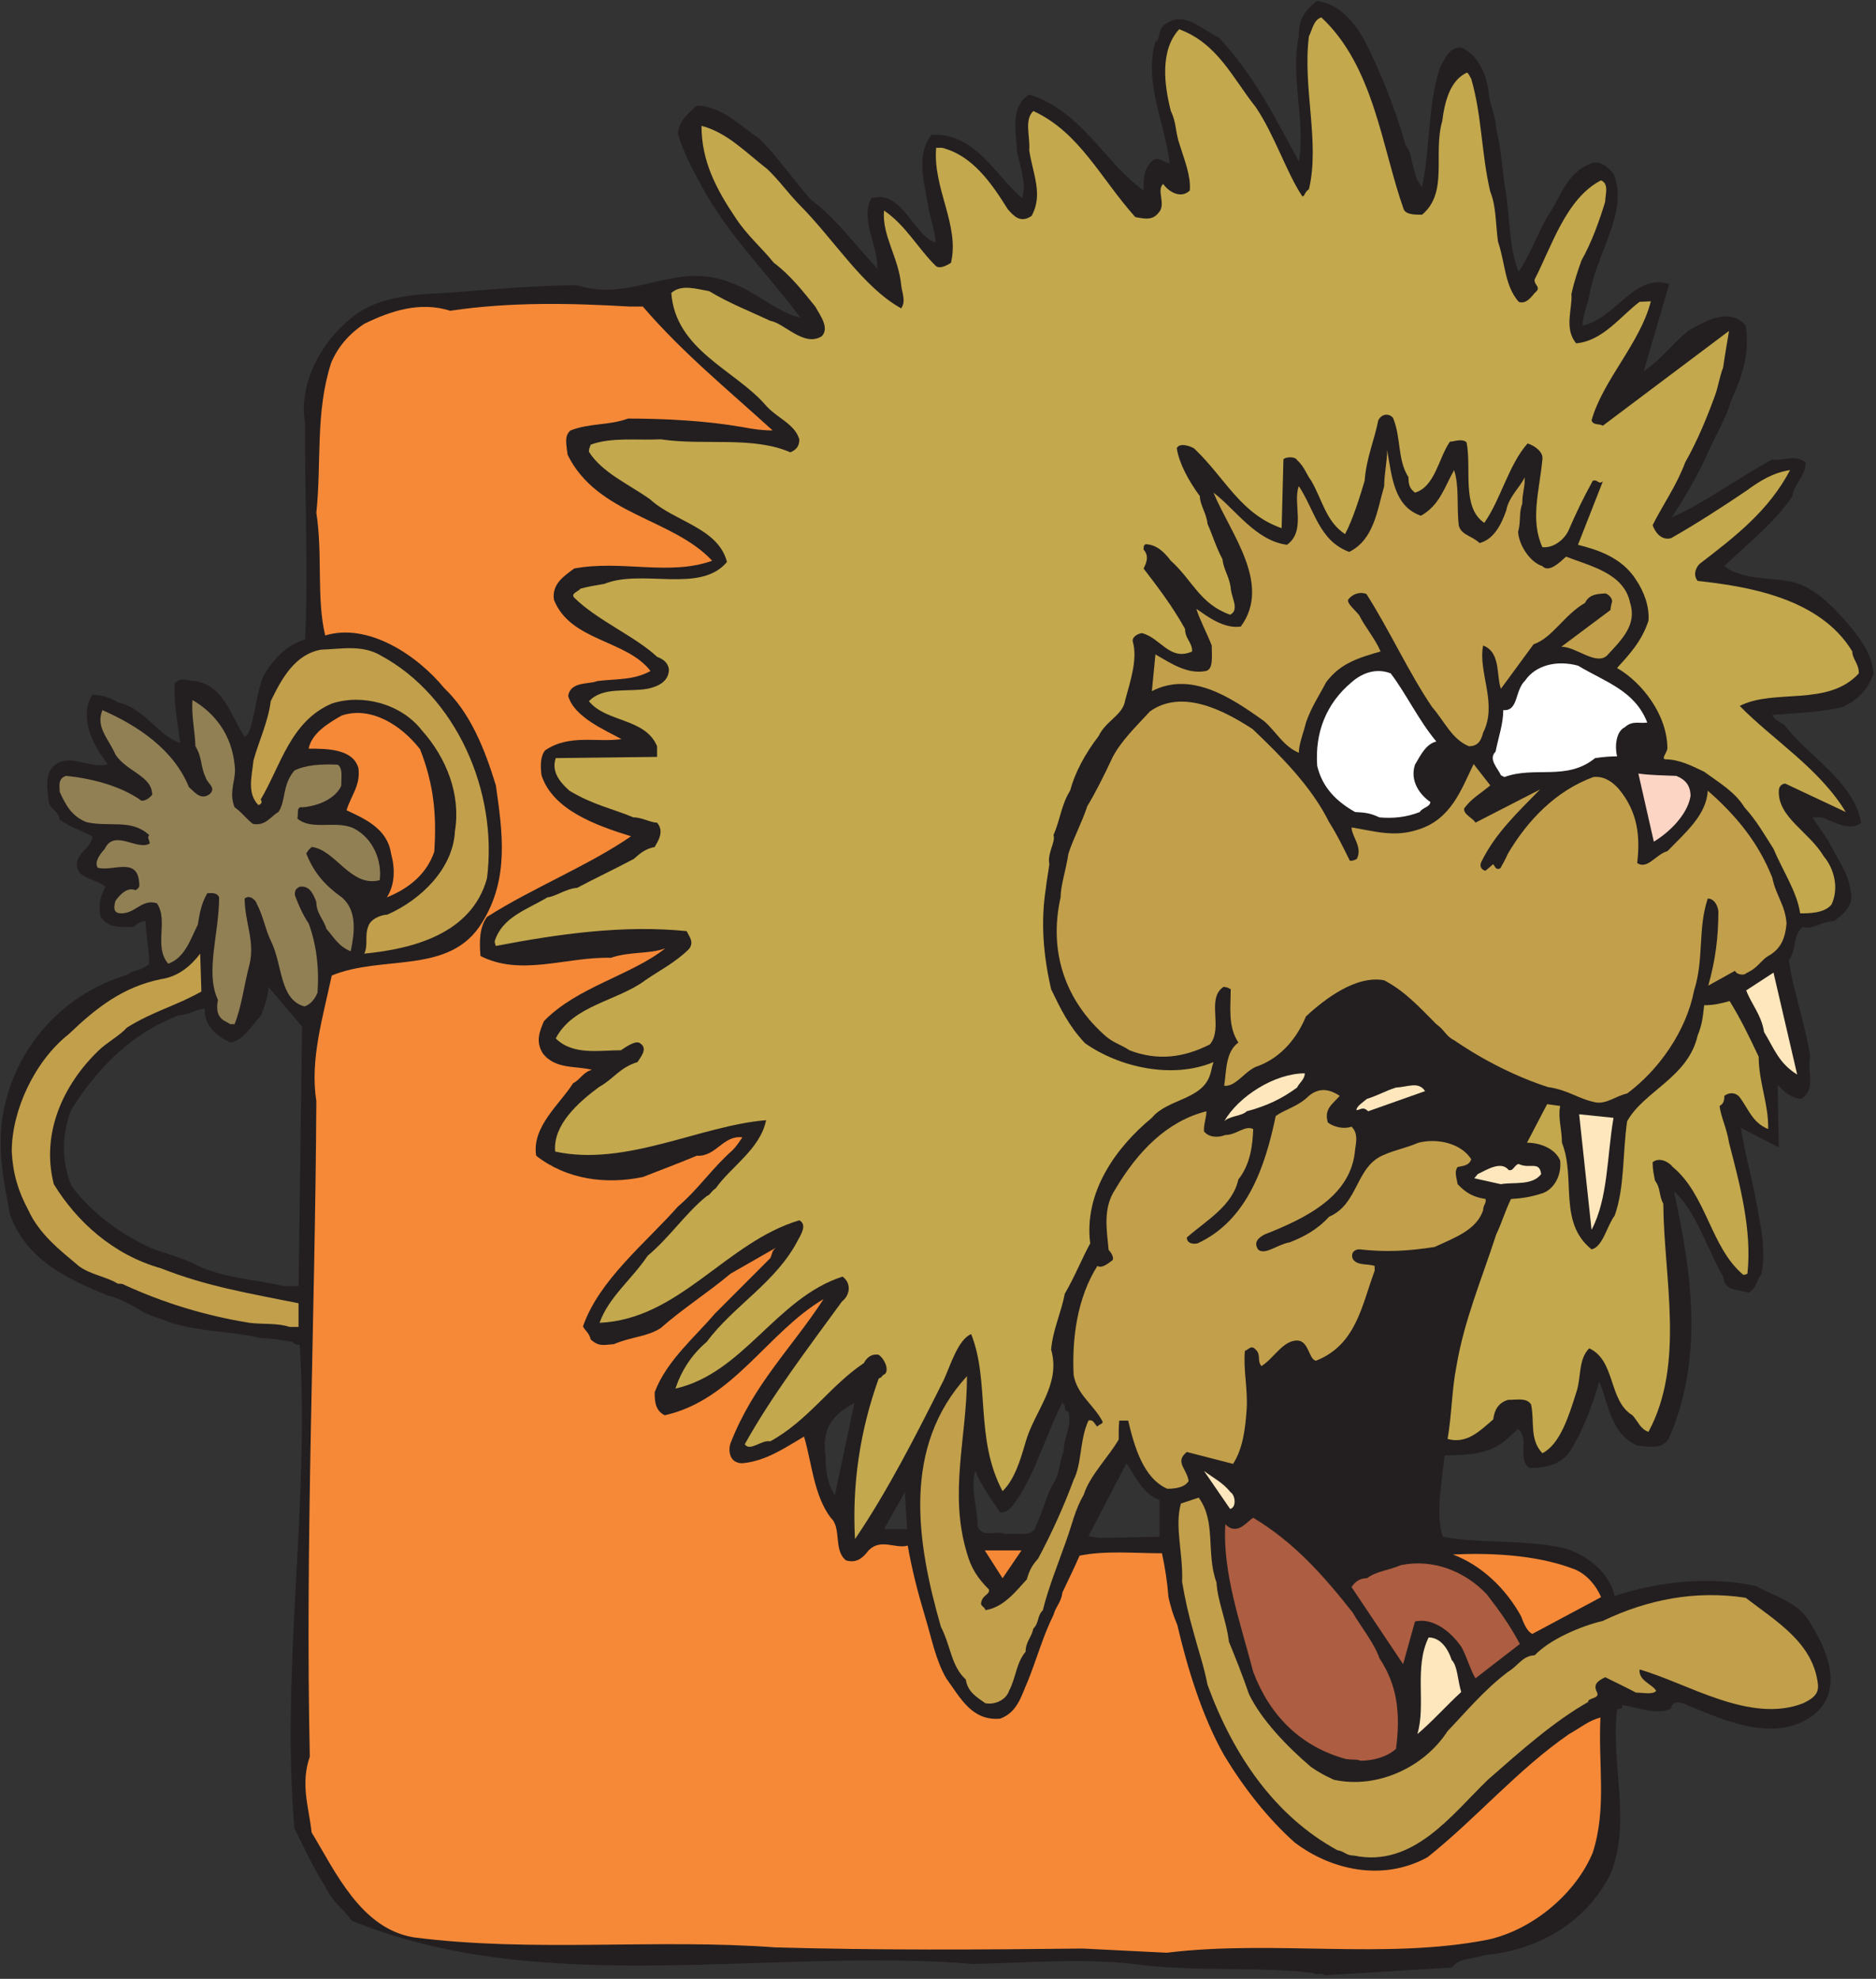 <?xml version="1.0" encoding="UTF-8" standalone="no"?>
<!DOCTYPE svg PUBLIC "-//W3C//DTD SVG 1.1//EN" "http://www.w3.org/Graphics/SVG/1.1/DTD/svg11.dtd">
<svg width="100%" height="100%" viewBox="0 0 329 347" version="1.1" xmlns="http://www.w3.org/2000/svg" xmlns:xlink="http://www.w3.org/1999/xlink" xml:space="preserve" xmlns:serif="http://www.serif.com/" style="fill-rule:evenodd;clip-rule:evenodd;stroke-linejoin:round;stroke-miterlimit:2;">
    <rect x="0" y="0" width="329" height="347" fill="#333333" stroke="none"/>
    <g transform="matrix(1,0,0,1,-453.996,-1081.31)">
        <g transform="matrix(4.167,0,0,4.167,-1014.44,-829.515)">
            <g transform="matrix(1,0,0,1,364.339,488.598)">
                <path d="M0,24.084C-1.273,23.785 -2.669,23.762 -3.892,23.088C-4.315,22.912 -4.765,22.764 -5.388,22.564C-6.66,22.041 -8.057,21.068 -8.93,19.871C-9.353,18.873 -9.353,17.752 -8.954,16.68C-7.832,14.885 -6.386,13.438 -4.415,12.689C-4.041,12.689 -3.643,12.414 -3.318,12.414C-3.368,13.063 -2.895,13.537 -2.246,13.836C-1.722,13.762 -1.348,13.113 -0.948,12.689C-0.773,12.191 -0.649,11.867 -0.649,11.492L0.772,13.162L0.622,24.084L0,24.084ZM23.193,32.889C22.818,32.289 22.818,31.766 22.794,31.168C22.645,29.994 23.168,29.471 24.016,28.996L23.193,32.889ZM30.4,34.533C30.001,34.309 29.428,34.732 29.203,34.209C29.203,33.41 28.879,32.539 29.104,31.865C29.354,32.463 29.727,32.986 30.151,33.611C30.575,33.611 30.725,33.236 30.999,32.863C31.323,32.289 31.548,31.865 31.797,31.217C32.171,30.369 32.396,29.695 32.771,28.996C32.969,29.147 32.771,29.322 33.02,29.371C33.193,29.994 32.819,30.418 32.819,31.066C32.646,31.416 32.694,31.865 32.396,32.389C32.121,32.787 31.947,33.611 31.647,34.184C31.548,34.684 30.824,34.434 30.4,34.533M34.291,34.684L33.867,34.609L35.464,31.541C35.838,32.09 36.186,32.863 36.859,33.088L36.859,34.633L34.291,34.684ZM25.264,34.309L26.136,32.764L26.235,34.309L25.264,34.309ZM43.818,53.086C45.589,52.986 47.335,52.861 49.155,52.762C49.479,52.338 49.979,52.438 50.526,52.238C52.846,52.037 54.842,50.816 55.839,48.822C56.736,46.576 55.839,44.258 56.113,41.914C56.163,41.814 56.338,41.963 56.338,41.715C57.011,41.814 57.81,42.164 58.382,41.863C58.457,41.539 58.707,41.59 58.881,41.641C60.577,42.338 62.822,43.41 64.468,42.064C65.689,40.967 64.893,39.297 64.193,38.174C63.72,37.375 62.598,37.076 61.948,36.703C59.93,36.279 57.81,36.529 56.014,37.127C55.789,36.18 54.941,35.43 53.868,35.107C52.123,34.732 50.327,34.932 48.78,34.633C48.456,33.66 48.756,32.238 48.855,31.217C49.903,31.168 50.801,31.217 51.648,30.369C51.798,30.219 51.848,30.193 51.948,30.094C52.447,30.518 51.898,31.342 52.422,31.74C53.17,31.74 53.793,31.566 54.143,31.018C54.666,30.193 55.091,29.072 55.364,28.1C55.739,28.973 55.839,30.318 56.961,30.793C57.484,30.842 57.983,30.967 58.283,30.518C59.779,27.127 59.256,23.512 58.507,20.096C59.431,20.918 59.879,22.465 60.577,23.686C60.651,24.309 61.151,24.209 61.65,24.359C61.974,24.209 61.974,23.836 62.198,23.563C62.397,22.389 62.123,21.441 61.948,20.42C61.75,19.371 61.475,18.424 61.326,17.426L62.922,18.25L62.872,15.607C63.096,15.881 63.495,16.205 63.869,16.205C64.518,15.781 64.094,15.033 64.243,14.434C64.02,12.963 63.521,11.691 63.346,10.371C63.694,9.871 63.495,9.347 63.919,8.972C64.368,9.097 64.742,8.724 65.241,8.724C65.64,8.451 66.114,8.025 65.939,7.453C65.839,6.654 65.415,6.181 65.066,5.459C64.842,5.058 64.567,4.734 64.343,4.361L64.742,4.361C65.316,4.584 65.939,4.959 66.389,4.584C66.063,2.839 64.193,1.816 63.171,0.496C62.972,0.322 62.723,0.271 62.647,0.046C63.596,-0.028 64.618,-0.053 65.59,-0.278C66.264,-0.577 66.713,-1.075 66.911,-1.7C66.813,-2.596 66.363,-3.122 65.789,-3.844C65.141,-4.567 64.368,-5.366 63.42,-5.565C62.473,-5.739 61.375,-5.639 60.627,-6.213C61.55,-7.11 62.697,-7.983 63.495,-9.155C63.521,-9.629 64.094,-10.053 64.044,-10.577C63.596,-10.95 63.021,-10.602 62.647,-10.702C61.251,-9.954 59.729,-8.831 58.407,-8.258C58.931,-9.03 59.604,-10.202 59.953,-11.026C60.253,-11.698 60.727,-12.497 60.901,-13.145C61.426,-14.317 61.699,-15.19 61.525,-16.336C60.826,-17.184 59.629,-16.411 59.105,-16.112C58.407,-15.538 57.959,-14.891 57.235,-14.416L58.309,-18.083C56.836,-18.555 56.063,-16.635 54.666,-16.336C54.666,-16.76 54.842,-17.135 54.941,-17.559C55.215,-19.354 56.637,-21.125 55.964,-22.721C55.739,-22.995 55.414,-23.293 55.04,-23.168C53.968,-22.77 53.77,-21.772 53.17,-20.901C52.771,-20.202 52.422,-19.254 51.973,-18.606C51.523,-19.678 51.624,-21.049 51.375,-22.272C51.275,-23.094 51.225,-23.768 51.025,-24.641C51.001,-25.213 50.701,-25.737 50.701,-26.262C50.576,-26.985 50.252,-27.708 49.578,-28.032C49.08,-28.081 48.881,-27.608 48.656,-27.184C48.132,-25.538 48.257,-23.817 47.908,-22.17C47.46,-22.645 47.559,-23.518 47.21,-23.942C46.785,-25.438 46.212,-26.86 45.639,-28.032C45.214,-28.928 44.516,-29.852 43.493,-30C42.92,-29.577 42.695,-29.127 42.721,-28.504C42.346,-26.809 43.02,-24.889 42.721,-23.245C41.698,-25.114 40.85,-26.86 39.354,-28.456C38.605,-28.805 37.932,-29.577 37.159,-29.053C36.76,-28.879 36.91,-28.356 36.685,-28.28C36.186,-26.536 37.085,-24.889 37.283,-23.168C37.06,-23.168 36.76,-23.518 36.535,-23.245C36.161,-22.92 36.186,-22.395 36.186,-22.022C34.564,-23.168 33.593,-25.364 31.373,-26.061C30.525,-25.538 30.85,-24.366 30.85,-23.717C30.999,-22.995 31.273,-22.272 31.073,-21.698C29.951,-22.645 29.104,-24.465 27.258,-24.366C26.609,-23.493 26.935,-22.446 27.108,-21.45C27.184,-20.85 27.408,-20.401 27.433,-19.829C26.51,-20.102 26.036,-22.073 24.739,-21.698C24.24,-20.85 24.989,-19.778 24.989,-18.731C24.041,-19.729 23.293,-20.799 22.17,-21.649C21.422,-22.497 20.823,-23.393 20.026,-24.192C19.252,-24.715 18.404,-25.588 17.382,-25.588C17.008,-25.264 16.634,-24.94 16.584,-24.416C16.858,-23.518 17.182,-22.969 17.606,-22.17C18.729,-20.102 20.425,-18.456 21.747,-16.661C20.724,-16.911 19.852,-17.784 18.828,-18.131C16.484,-19.104 14.714,-17.284 12.344,-18.032C10.149,-18.032 7.955,-17.758 5.885,-17.659C4.763,-17.559 3.665,-17.358 2.817,-16.635C1.471,-15.538 0.622,-13.793 0.897,-12.221C0.872,-9.155 1.047,-6.063 0.897,-3.122C0.148,-2.92 -0.449,-2.297 -0.849,-1.6C-1.174,-0.85 -1.174,0.046 -1.498,0.843C-1.598,0.943 -1.646,0.968 -1.646,0.968C-2.246,0.072 -2.494,-1.151 -3.717,-1.375C-4.065,-1.375 -4.315,-1.575 -4.59,-1.276C-4.64,-0.377 -4.44,0.496 -4.365,1.218C-5.288,0.943 -5.861,-0.252 -6.984,-0.477C-7.309,-0.702 -7.731,-0.801 -8.057,-0.801C-8.63,0.146 -8.057,1.292 -7.407,2.117C-8.132,2.39 -9.154,1.492 -9.803,2.341C-10.077,2.814 -9.902,3.337 -9.902,3.662C-9.853,4.037 -9.478,4.062 -9.428,4.46C-8.954,4.785 -8.48,4.933 -8.057,5.158C-8.057,5.707 -9.055,5.957 -8.58,6.705C-8.206,7.003 -7.807,7.029 -7.508,7.279C-7.731,7.701 -7.807,8.05 -7.707,8.55C-7.357,9.048 -6.809,8.972 -6.336,8.972C-6.187,8.875 -6.062,8.724 -5.812,8.724C-5.812,9.273 -5.662,9.896 -5.662,10.519C-5.911,10.792 -6.386,10.792 -6.61,10.994C-9.154,11.742 -11.124,13.836 -11.723,16.404C-12.121,18.051 -11.822,19.473 -11.523,21.068C-10.824,22.988 -9.154,23.762 -7.407,24.484C-6.934,24.584 -6.585,24.809 -6.187,25.008C-5.762,25.332 -5.188,25.432 -4.739,25.631C-3.418,26.029 -2.345,25.955 -0.948,26.279C-0.449,26.279 0,26.379 0.348,26.428C0.447,26.529 0.522,26.553 0.672,26.553C1.096,33.313 -0.125,40.145 0.447,46.9C0.872,47.725 1.221,48.547 1.744,49.346C2.02,49.994 2.493,50.268 2.867,50.791C10.897,54.084 20.475,51.914 29.004,52.611C31.473,52.563 33.817,52.338 36.161,52.662C38.605,52.936 40.949,52.711 43.294,52.986C43.543,53.135 43.618,52.936 43.818,53.086" style="fill:rgb(35,31,32);fill-rule:nonzero;"/>
            </g>
        </g>
        <g transform="matrix(4.167,0,0,4.167,-1014.44,-829.515)">
            <g transform="matrix(1,0,0,1,401.498,471.538)">
                <path d="M0,69.198C4.514,68.649 9.177,69.497 13.518,68.649C15.438,68.225 17.233,66.678 17.932,64.983C18.529,63.112 18.155,61.294 18.255,59.298C17.731,59.448 17.507,59.673 16.934,59.997C14.739,61.516 13.043,63.536 10.973,65.182C9.103,66.206 6.934,65.731 5.387,64.559C4.239,63.536 3.217,62.216 2.419,60.893C1.472,59.223 0.848,57.128 0.448,55.407C0.249,54.934 0.175,54.659 0.075,54.235C0.025,53.589 -0.074,52.964 -0.199,52.389C-1.321,52.389 -2.595,52.266 -3.666,52.489C-3.916,53.063 -4.19,53.612 -4.389,54.036C-4.439,54.46 -4.663,54.61 -4.764,54.983C-5.188,55.831 -5.462,56.805 -5.836,57.751C-6.11,58.35 -6.261,59.073 -7.008,59.348C-8.18,59.448 -8.654,58.524 -9.278,57.651C-9.727,56.88 -9.901,55.93 -10.175,55.034C-10.475,54.036 -10.725,53.063 -10.899,52.065C-11.423,52.216 -12.021,51.743 -12.545,52.266C-12.794,52.591 -13.044,52.813 -13.493,52.69C-14.041,52.266 -13.667,51.319 -14.141,50.893C-14.864,49.923 -14.938,48.55 -15.263,47.477C-16.111,47.977 -16.859,48.501 -17.857,48.6C-18.431,48.6 -18.456,48.026 -18.355,47.753C-17.383,45.259 -15.787,43.762 -14.44,41.692C-16.81,43.089 -18.231,45.932 -21.124,46.581C-21.548,46.382 -21.548,45.932 -21.548,45.608C-21.05,44.286 -19.827,43.264 -19.028,42.317C-18.231,41.518 -17.433,40.719 -16.685,39.971C-16.585,39.772 -16.635,39.673 -16.436,39.524L-18.355,40.622C-19.304,41.419 -20.401,42.118 -21.299,42.915C-21.897,43.29 -22.495,43.264 -23.27,43.589C-23.667,43.612 -23.892,43.714 -24.241,43.389C-24.316,43.089 -24.491,43.014 -24.565,42.839C-23.892,40.895 -21.946,39.348 -20.575,37.803C-19.678,37.03 -19.129,36.182 -18.28,35.434C-18.082,35.235 -17.981,35.059 -17.857,34.885C-18.68,34.786 -18.954,35.708 -19.777,35.659C-20.675,36.032 -21.224,36.231 -22.047,36.555C-23.618,36.882 -25.264,36.655 -26.536,35.659C-26.735,34.436 -25.513,33.464 -24.99,32.616C-24.666,32.442 -24.565,32.143 -24.191,32.044C-24.815,31.868 -25.737,32.044 -26.262,31.344C-26.586,30.821 -26.361,30.372 -26.212,29.997C-24.815,28.551 -22.545,28.076 -21.1,26.93C-21.748,27.18 -22.596,27.055 -23.394,27.33C-25.264,27.28 -27.159,28.127 -28.88,27.254C-28.93,26.656 -28.93,26.059 -28.606,25.61C-26.735,24.412 -24.316,23.44 -22.545,22.217C-24.066,21.744 -25.837,21.096 -26.312,19.649C-26.361,19.25 -26.361,18.852 -26.162,18.602C-25.139,17.903 -23.992,18.278 -22.945,18.127C-23.618,17.754 -24.94,17.205 -25.188,16.309C-25.09,15.684 -24.316,15.834 -23.968,15.684C-23.169,15.584 -22.445,15.658 -21.723,15.26C-22.745,13.938 -25.09,14.014 -25.787,12.268C-25.887,11.594 -25.364,11.272 -24.94,10.948C-22.945,10.573 -20.949,11.272 -19.129,10.621C-20.8,8.826 -23.968,8.701 -25.214,6.158C-25.264,5.735 -25.364,5.362 -25.09,5.137C-24.241,4.813 -23.493,4.938 -22.67,4.637C-21.05,4.637 -19.354,4.737 -17.907,4.987C-17.383,5.086 -17.009,5.137 -16.585,5.137C-18.505,3.391 -20.401,1.844 -22.047,-0.076L-22.596,-0.076C-25.139,-0.224 -27.608,-0.275 -30.152,0.1C-31.425,-0.299 -32.646,0.1 -33.769,0.649C-34.441,1.096 -34.891,1.645 -35.165,2.293C-35.839,4.389 -35.563,6.483 -35.788,8.602C-35.514,10.348 -35.788,12.217 -35.415,13.764C-33.594,13.215 -31.524,14.612 -30.401,15.985C-29.304,17.031 -28.706,18.528 -28.232,20.073C-27.958,22.018 -27.658,23.989 -28.805,25.834C-30.152,28.076 -32.971,27.18 -35.14,28.076C-35.514,29.848 -36.063,31.618 -35.788,33.364C-35.839,42.591 -36.262,51.843 -36.063,60.944C-36.462,62.116 -36.112,63.014 -35.987,64.135C-34.99,65.78 -33.918,68.175 -31.698,68.55C-26.686,69.198 -21.523,68.598 -16.485,68.973C-12.12,69.096 -7.856,69.073 -3.541,69.022L0,69.198Z" style="fill:rgb(246,137,56);fill-rule:nonzero;"/>
            </g>
        </g>
        <g transform="matrix(4.167,0,0,4.167,-1014.44,-829.515)">
            <g transform="matrix(1,0,0,1,409.379,522.107)">
                <path d="M0,14.54C2.493,15.063 4.115,12.819 5.637,11.349C7.032,10.126 8.404,8.903 9.851,8.081C9.851,7.882 10.374,7.956 10.225,7.657C10.051,7.333 10.274,7.183 10.574,7.034C11.073,7.284 11.447,7.458 11.871,7.683C12.195,7.683 12.569,7.782 12.719,7.608C12.569,7.333 11.971,7.183 12.021,6.71C14.041,7.284 16.659,9.005 18.904,8.132C19.253,7.956 19.578,7.782 19.527,7.333C19.328,5.587 17.782,4.69 16.485,3.692C14.365,3.368 12.345,3.767 10.475,4.665C9.526,4.89 8.255,5.438 7.606,6.112C7.083,6.136 6.908,6.56 6.483,6.81C5.486,7.558 4.639,8.579 3.94,9.304C2.942,10.849 0.947,11.747 -0.849,11.349C-1.222,11.173 -1.472,11.05 -1.821,10.8C-2.818,9.952 -3.892,8.829 -4.414,7.757C-4.688,6.958 -4.988,6.21 -5.263,5.538C-5.362,4.665 -5.735,3.866 -5.786,3.044C-6.234,1.821 -5.786,0.501 -6.534,-0.523L-7.283,-0.273C-7.558,0.7 -7.183,1.821 -7.232,3.02C-7.108,3.767 -6.958,4.415 -6.759,5.114C-6.534,5.962 -6.335,6.485 -6.161,7.358C-5.088,10.3 -3.342,12.87 -0.698,14.315C-0.374,14.366 -0.349,14.54 0,14.54" style="fill:rgb(194,159,75);fill-rule:nonzero;"/>
            </g>
        </g>
        <g transform="matrix(4.167,0,0,4.167,-1014.44,-829.515)">
            <g transform="matrix(1,0,0,1,409.653,522.431)">
                <path d="M0,10.225C0.474,10.225 1.072,10.1 1.496,9.727C1.695,8.231 1.546,7.034 0.799,5.912C0.574,5.262 0,4.565 -0.325,3.991C-1.546,2.446 -2.769,1.049 -4.514,0C-4.788,0.176 -5.063,0.6 -5.487,0.426C-5.586,0.375 -5.687,0.276 -5.687,0.276C-5.811,2.321 -5.038,4.465 -4.514,6.485C-3.816,8.33 -2.52,9.627 -0.623,10.151C-0.325,10.2 -0.175,10.151 0,10.225" style="fill:rgb(173,93,65);fill-rule:nonzero;"/>
            </g>
        </g>
        <g transform="matrix(4.167,0,0,4.167,-1014.44,-829.515)">
            <g transform="matrix(1,0,0,1,412.048,527.469)">
                <path d="M0,4.066C0.548,3.617 1.271,2.818 1.846,2.295C1.695,1.82 1.695,1.197 1.446,0.949C1.271,0.425 0.947,0 0.473,0C-0.15,1.273 0.373,2.818 0,4.066" style="fill:rgb(255,231,189);fill-rule:nonzero;"/>
            </g>
        </g>
        <g transform="matrix(4.167,0,0,4.167,-1014.44,-829.515)">
            <g transform="matrix(1,0,0,1,393.866,504.402)">
                <path d="M0,25.836C0.424,25.91 0.873,25.686 0.998,25.313C1.297,24.738 1.297,24.139 1.695,23.666C1.695,23.242 1.945,23.066 2.021,22.693C2.27,22.443 2.17,22.17 2.42,21.92C2.644,20.998 3.068,19.949 3.392,19.027C3.666,18.279 3.766,17.705 4.141,17.059C4.389,16.26 5.212,15.438 5.611,14.738C5.611,14.414 5.611,14.19 5.637,13.941L6.011,13.941C6.26,14.988 6.634,16.359 7.657,16.809C8.056,16.809 8.404,16.734 8.555,16.484C8.479,15.961 7.955,15.686 8.479,15.262L10.425,15.762C10.849,15.113 10.949,14.215 10.999,13.441C11.049,12.594 10.849,11.797 10.924,10.998C11.049,10.998 11.174,10.725 11.373,10.949C11.621,11.172 11.422,11.422 11.621,11.647C12.146,11.322 12.545,10.525 13.168,10.574C13.617,10.623 13.617,11.373 13.916,11.422C15.612,10.748 15.837,9.104 16.385,7.633L16.385,7.434C16.111,7.332 15.637,7.434 15.462,7.133C15.363,6.859 15.563,6.734 15.736,6.734C16.859,6.859 17.782,6.809 18.904,6.635C19.777,6.236 20.675,5.912 20.949,5.088C20.949,4.863 21.099,4.789 21.049,4.615C20.575,4.539 20.251,4.391 19.877,3.992C19.827,3.691 19.727,3.467 19.877,3.268C20.102,3.219 20.352,3.219 20.451,2.945C20.027,2.272 19.028,2.047 18.23,2.246C17.707,2.471 17.184,2.57 16.809,2.744C15.563,3.219 15.736,4.815 14.466,5.363C13.966,5.912 13.393,6.211 12.818,6.436C12.27,6.535 11.746,7.008 11.473,6.734C11.273,6.41 11.522,6.236 11.746,6.111C13.518,5.412 15.412,4.49 15.563,2.522C15.612,2.195 15.687,1.846 15.412,1.572C15.139,1.672 14.715,1.621 14.415,1.398C14.241,0.824 14.615,0.625 14.914,0.275C14.466,-0.023 14.041,-0.074 13.617,0.275C13.168,0.725 12.645,0.824 12.221,1.123C11.796,3.168 11.049,5.512 8.929,6.484C8.653,6.535 8.479,6.436 8.479,6.236C9.303,5.512 10.399,4.914 10.649,3.791C11.148,3.168 11.248,2.371 11.273,1.672C10.924,1.498 10.574,1.922 10.101,1.922C9.777,2.047 9.402,2.022 9.203,1.772C9.178,1.498 9.303,1.199 9.303,0.924C7.632,1.348 6.41,2.619 5.462,4.217C4.938,5.014 5.112,5.912 5.188,6.76C5.287,6.859 5.412,7.059 5.362,7.184C5.212,7.283 4.938,7.557 4.714,7.434C3.866,8.779 3.641,10.475 3.716,12.022C3.866,12.869 4.564,13.268 4.938,13.99C4.938,14.092 4.789,14.092 4.714,14.19C4.613,14.141 4.564,13.867 4.34,13.941C3.966,14.738 4.065,15.762 3.716,16.434C3.292,17.582 2.768,18.729 2.22,19.75C1.945,20.051 1.846,20.275 1.746,20.623C1.322,21.072 0.799,21.795 0,21.92C0,21.795 -0.225,21.746 -0.174,21.596C-0.125,21.272 0.199,21.272 0.149,21.047C-0.324,20.574 -0.598,20.15 -0.773,19.525C-1.547,16.982 -0.773,14.639 -0.773,12.07C-3.491,15.037 -2.918,18.979 -1.87,22.619C-1.446,23.441 -1.446,24.264 -0.822,24.838C-0.748,25.361 -0.35,25.586 0,25.836" style="fill:rgb(194,159,75);fill-rule:nonzero;"/>
            </g>
        </g>
        <g transform="matrix(4.167,0,0,4.167,-1014.44,-829.515)">
            <g transform="matrix(1,0,0,1,414.491,524.152)">
                <path d="M0,5.037L1.87,3.592C1.472,2.844 1.072,2.269 0.474,1.496C-0.474,0.5 -1.82,0 -3.143,0.275C-3.666,0.5 -4.165,0.525 -4.563,0.824C-4.938,0.824 -5.112,1.049 -5.213,1.197L-3.043,4.439L-2.543,2.644C-1.796,2.471 -1.022,3.068 -0.574,3.742C-0.35,4.164 -0.249,4.59 0,5.037" style="fill:rgb(173,93,65);fill-rule:nonzero;"/>
            </g>
        </g>
        <g transform="matrix(4.167,0,0,4.167,-1014.44,-829.515)">
            <g transform="matrix(1,0,0,1,416.886,523.904)">
                <path d="M0,3.416L2.893,1.869C2.718,1.445 2.295,0.848 1.646,0.648C0.1,0.074 -1.87,0 -3.342,0.074C-2.146,0.523 -1.123,1.496 -0.475,2.668C-0.375,2.941 -0.225,3.316 0,3.416" style="fill:rgb(246,137,56);fill-rule:nonzero;"/>
            </g>
        </g>
        <g transform="matrix(4.167,0,0,4.167,-1014.44,-829.515)">
            <g transform="matrix(1,0,0,1,394.59,523.805)">
                <path d="M0,1.172L0.798,0L-0.748,0L0,1.172Z" style="fill:rgb(246,137,56);fill-rule:nonzero;"/>
            </g>
        </g>
        <g transform="matrix(4.167,0,0,4.167,-1014.44,-829.515)">
            <g transform="matrix(1,0,0,1,388.38,459.294)">
                <path d="M0,64.036C1.371,62.016 2.568,59.673 3.74,57.329C4.015,56.729 4.34,55.634 4.889,55.409C5.686,57.403 5.037,59.821 6.21,62.016C6.709,61.542 6.958,60.72 7.182,59.946C7.557,58.626 8.679,57.554 8.254,56.057C8.33,55.208 8.679,54.511 8.828,53.712C9.252,52.989 9.577,52.167 9.9,51.593C9.627,49.473 10.948,47.579 12.494,46.307C13.144,45.509 14.59,45.559 14.938,44.513C15.014,44.288 14.989,44.263 15.088,43.962C13.367,44.686 11.123,44.188 9.677,43.165C8.979,42.417 8.653,41.718 8.254,40.895C7.931,39.498 7.807,38.078 8.031,36.657C8.08,36.233 8.13,36.008 8.18,35.633C8.08,35.184 8.455,34.686 8.354,34.412C8.653,33.713 8.679,33.141 9.053,32.541C9.252,31.793 9.677,30.994 10.25,30.246C10.574,29.575 11.272,29.375 11.373,28.727C11.597,27.903 11.896,27.006 11.696,26.284C11.647,26.108 11.821,25.959 12.07,25.909C12.869,26.108 13.242,27.106 14.19,26.682C14.19,26.284 13.891,26.159 13.891,25.735C13.367,24.787 12.719,23.938 12.145,23.192C12.319,22.866 12.345,22.618 12.145,22.393C12.145,22.293 12.145,22.194 12.245,22.168C12.669,22.194 12.969,22.442 13.293,22.866C14.19,23.664 14.515,24.688 15.786,25.135C16.21,24.936 15.812,24.362 15.812,23.989C15.736,23.491 15.512,23.241 15.463,22.791C15.213,22.342 15.014,21.696 14.838,21.321C14.789,20.846 14.515,20.522 14.515,20.149C14.041,19.5 13.643,18.778 13.542,18.129C13.666,17.854 14.24,18.078 14.314,18.178C15.587,19.401 16.235,20.897 17.956,21.494L18.031,18.602C18.081,18.502 18.505,18.453 18.605,18.627C18.93,18.926 18.979,19.202 19.203,19.5C19.677,20.323 19.827,21.221 20.625,21.744C20.948,21.145 21.273,20.098 21.448,19.5C21.522,18.528 21.871,17.754 22.021,16.957C22.171,16.659 22.495,16.659 22.645,16.856C22.994,17.705 22.819,18.602 23.294,19.35C23.294,19.674 23.344,19.825 23.568,19.998C24.415,19.75 24.564,18.528 25.039,17.854C25.213,17.854 25.537,17.705 25.737,17.879C25.962,18.977 25.514,20.621 26.485,21.27C27.184,20.274 27.508,18.827 28.307,17.928C28.631,18.03 28.979,18.303 28.93,18.602C28.805,19.924 28.406,21.145 28.93,22.293C29.403,22.342 29.853,21.969 30.027,21.596C30.376,20.797 30.625,20.274 31.05,19.5C31.273,19.426 31.273,19.674 31.474,19.526L30.427,22.194C31.224,22.393 32.271,22.717 32.87,23.664C33.194,24.139 33.443,24.787 33.394,25.385C33.119,26.258 32.546,26.856 32.072,27.379C33.119,27.979 34.191,29.35 34.191,30.772C34.143,30.994 33.942,31.17 34.092,31.221C34.69,31.221 35.215,31.494 35.738,31.744C36.387,32.217 37.035,32.592 37.434,33.241C37.933,33.787 38.257,34.362 38.656,34.987C39.03,35.883 39.653,36.807 39.778,37.703C40.152,37.703 40.801,37.703 41.1,37.328C41.424,36.631 41.2,35.809 40.775,35.309C40.152,34.262 38.831,33.664 38.881,32.541C38.881,32.342 39.03,32.243 39.154,32.243L41.698,33.44C40.577,31.594 38.656,30.422 37.235,28.975C38.682,28.229 40.951,29.026 42.248,27.604C42.248,27.18 41.973,27.006 41.973,26.682C40.602,24.412 37.509,23.938 35.464,23.713C35.215,23.414 35.464,23.041 35.588,22.965C37.11,21.795 38.456,20.746 39.354,19.051C38.656,19.151 38.082,19.5 37.509,19.924C36.437,20.647 35.39,21.321 34.341,21.918C33.918,22.02 33.668,21.645 33.568,21.369C34.018,20.473 34.565,19.725 34.939,18.727C35.464,17.805 35.889,16.758 36.212,15.86C36.336,15.51 36.387,15.112 36.536,14.737C36.61,14.188 36.711,13.664 36.785,13.192L31.474,17.182C31.323,17.082 31.074,17.182 30.999,16.957C31.474,15.262 33.045,13.715 33.494,11.946L33.02,11.969C32.222,12.569 31.474,13.616 30.352,13.715C29.827,13.092 30.202,12.244 30.152,11.645C30.276,11.071 30.427,10.647 30.576,10.225C30.999,9.475 31.323,8.578 31.573,7.754C31.573,7.455 31.748,7.008 31.398,6.858C29.927,7.606 29.305,9.676 28.605,11.022C28.556,11.272 28.93,11.346 28.605,11.596C28.406,11.846 28.206,12.069 27.932,11.969C27.334,11.272 27.383,10.399 27.059,9.426C26.96,8.678 26.984,7.93 26.735,7.332C26.36,5.737 26.386,4.139 25.938,2.594C25.862,2.444 25.838,2.395 25.762,2.319C25.039,2.643 24.814,3.567 24.715,4.364C24.315,5.737 24.989,7.356 23.867,8.303C23.568,8.303 23.193,8.303 23.094,8.078C22.171,5.487 21.848,2.071 19.627,0C19.303,0.1 19.253,0.498 19.104,0.799C18.829,2.942 19.577,5.262 19.104,7.231C18.93,7.332 18.93,7.532 18.829,7.532C18.181,6.582 17.657,4.938 16.859,3.766C15.886,2.543 15.264,1.098 13.643,0.498C12.818,1.397 13.019,2.868 13.293,3.94C13.542,4.463 13.467,4.787 13.666,5.362C13.866,6.01 14.14,6.659 14.091,7.282C13.716,7.655 13.193,7.332 12.969,7.008C12.669,7.282 13.118,7.879 12.769,8.229C12.494,8.578 12.12,8.453 11.797,8.403C10.324,6.758 9.452,4.838 7.507,3.94C7.107,4.315 7.382,5.012 7.332,5.586C7.481,6.582 7.931,7.455 7.432,8.354C6.958,8.678 6.684,8.354 6.434,8.078C5.735,6.957 4.938,5.811 3.666,5.487L3.416,5.487C3.268,7.182 4.415,8.752 4.04,10.325C3.815,10.473 3.565,10.573 3.416,10.473C2.644,9.725 2.145,8.752 1.223,8.129C1.122,9.153 1.845,10.125 1.944,11.272C1.995,11.645 2.145,11.946 1.944,12.244C0.324,11.346 -0.873,9.352 -2.344,7.879C-2.868,7.332 -3.192,6.858 -3.691,6.383C-4.59,5.686 -5.387,4.838 -6.46,4.563C-6.46,6.059 -5.836,7.231 -5.014,8.453C-4.515,9.202 -3.941,9.676 -3.417,10.325C-2.719,10.848 -2.195,11.52 -1.672,12.168C-1.447,12.569 -1.073,13.067 -1.396,13.416C-2.145,13.889 -2.968,12.868 -3.566,12.768C-4.364,12.393 -5.313,12.02 -6.136,11.52C-6.709,11.42 -7.308,11.221 -7.731,11.596C-7.557,13.989 -5.063,14.836 -3.791,16.284C-3.317,16.856 -2.544,17.082 -2.344,17.754C-2.344,18.03 -2.444,18.178 -2.719,18.303C-4.314,17.606 -6.335,18.03 -8.181,17.754C-9.202,17.805 -10.225,17.655 -11.123,17.979C-11.198,18.178 -11.198,18.203 -11.198,18.278C-10.649,19.151 -9.552,19.625 -8.63,20.274C-7.606,21.221 -5.761,21.471 -5.387,22.916C-6.51,24.262 -8.953,23.192 -10.549,23.838C-10.974,23.914 -11.173,23.938 -11.548,24.037C-11.646,24.162 -11.972,24.239 -11.822,24.412C-10.874,25.36 -9.228,26.059 -8.33,26.907C-8.081,27.006 -7.881,27.131 -7.831,27.43C-7.831,27.928 -8.256,28.153 -8.729,28.252C-9.627,28.403 -10.6,28.153 -11.198,28.776C-10.475,29.674 -8.828,29.475 -8.33,30.67L-8.33,31.119L-12.594,31.17C-12.769,31.694 -12.494,32.118 -12.021,32.541C-11.023,33.141 -10.225,33.289 -9.327,33.664C-8.953,33.664 -8.604,33.887 -8.33,33.887C-8.006,34.262 -8.306,34.686 -8.43,34.911C-8.828,34.987 -9.053,35.184 -9.303,35.409C-10.001,35.784 -10.948,36.233 -11.697,36.631C-12.146,36.657 -12.619,37.004 -12.943,37.03C-13.816,37.553 -14.84,37.854 -15.164,38.875C-15.164,38.975 -15.114,39.075 -15.114,39.075C-12.52,38.577 -9.752,38.178 -7.083,38.452C-6.983,38.676 -6.759,38.901 -6.983,39.2C-7.557,39.774 -8.256,40.121 -8.828,40.52C-10.001,41.395 -11.872,41.569 -12.594,42.966C-11.872,43.688 -10.749,43.464 -9.852,43.464C-9.627,43.313 -9.228,43.04 -9.053,43.165C-8.68,43.39 -9.053,43.788 -9.152,43.962C-9.901,44.188 -10.176,44.686 -10.773,45.011C-11.646,45.659 -12.719,46.606 -12.619,47.727C-9.652,48.376 -6.51,46.632 -3.741,46.407C-3.99,47.63 -5.237,48.376 -5.86,49.274C-6.061,49.399 -6.085,49.55 -6.235,49.598C-7.133,50.321 -7.781,51.319 -8.729,52.116C-9.377,53.089 -10.375,53.862 -10.749,54.934C-7.383,54.784 -5.437,51.544 -2.344,50.62C-2.021,50.796 -2.244,51.169 -2.395,51.444C-3.317,53.239 -5.113,54.212 -6.235,55.731C-6.883,56.28 -7.308,56.954 -7.557,57.702C-4.689,57.054 -3.317,53.888 -0.523,52.989C-0.125,53.288 -0.225,53.788 -0.549,54.038C-2.021,56.057 -3.517,58.026 -4.64,60.046C-4.415,60.37 -3.941,59.847 -3.566,59.921C-1.971,59.05 -1.022,57.554 0.373,56.63C0.523,56.331 0.772,56.231 0.998,56.28C1.272,56.481 1.422,56.905 1.272,57.079C1.022,57.229 1.223,57.179 0.998,57.278C0.199,59.497 -0.125,61.766 0,64.036" style="fill:rgb(195,168,77);fill-rule:nonzero;"/>
            </g>
        </g>
        <g transform="matrix(4.167,0,0,4.167,-1014.44,-829.515)">
            <g transform="matrix(1,0,0,1,404.166,520.463)">
                <path d="M0,1.596C0.274,1.545 0.225,1.024 0.025,0.899C-0.323,0.473 -0.698,0.299 -1.097,0L0,1.596Z" style="fill:rgb(255,231,189);fill-rule:nonzero;"/>
            </g>
        </g>
        <g transform="matrix(4.167,0,0,4.167,-1014.44,-829.515)">
            <g transform="matrix(1,0,0,1,417.31,500.689)">
                <path d="M0,19.026C0.748,18.651 1.122,17.43 1.422,16.481C1.646,15.835 1.497,15.087 1.971,14.612C3.093,15.135 2.769,16.807 3.79,17.43C4.04,17.704 4.115,18.003 4.464,18.128C6.01,15.26 5.113,11.671 5.088,8.528C4.889,8.155 4.988,7.88 4.738,7.555C4.689,7.28 4.639,7.106 4.639,6.782C4.912,6.557 5.313,6.756 5.486,6.981C6.908,8.155 7.083,10.374 8.455,11.52C8.555,11.52 8.629,11.471 8.629,11.471C8.828,9.626 8.306,7.706 7.855,5.96C7.756,5.335 7.507,4.862 7.457,4.413C7.656,4.313 7.656,4.114 7.656,3.989C7.855,3.838 8.105,3.838 8.28,4.014C8.68,4.538 8.828,5.112 9.502,5.385C9.526,4.338 9.103,3.415 9.103,2.342C8.68,1.446 8.355,0.772 7.881,0C7.507,0.1 7.232,0.174 6.809,0.174C6.759,0.598 6.734,0.971 6.534,1.446C6.135,3.217 4.265,3.79 3.565,5.061C3.367,6.458 3.467,7.831 3.043,9.026C2.718,9.45 2.544,10.348 2.069,10.448C0.648,9.301 1.422,7.456 0.822,5.96C0.822,5.385 0.648,4.913 0.748,4.413L0.199,4.338L-0.648,5.96C-0.125,5.96 0.523,6.184 0.748,6.708C0.822,7.405 0.424,7.979 -0.051,8.104C-0.523,8.253 -0.898,8.303 -1.322,8.329C-1.596,8.901 -1.695,9.301 -1.945,9.825C-2.569,11.745 -3.292,13.44 -3.616,15.36C-3.815,16.358 -3.815,17.43 -3.99,18.426C-3.192,18.651 -2.644,18.102 -2.069,17.604C-2.02,17.231 -1.871,16.905 -1.447,16.782C-1.072,16.782 -0.648,16.682 -0.474,16.981C-0.324,17.704 -0.549,18.452 0,19.026" style="fill:rgb(195,168,77);fill-rule:nonzero;"/>
            </g>
        </g>
        <g transform="matrix(4.167,0,0,4.167,-1014.44,-829.515)">
            <g transform="matrix(1,0,0,1,364.587,498.693)">
                <path d="M0,15.709L0.374,15.709L0.374,14.713C-1.596,14.313 -3.467,14.014 -5.412,13.242C-7.457,12.668 -8.979,11.246 -9.926,9.701C-10.475,7.555 -9.526,5.512 -8.055,4.09C-7.705,3.74 -7.133,3.441 -6.858,3.117C-5.736,2.418 -4.838,2.22 -3.715,1.595L-3.766,0C-4.14,0.498 -4.688,0.972 -5.412,1.072C-7.008,1.396 -8.13,2.269 -9.303,3.393C-10.724,4.514 -11.696,6.584 -11.696,8.328C-11.646,9.275 -11.422,10 -10.997,10.797C-10.524,11.82 -9.676,12.469 -8.878,13.143C-8.38,13.516 -7.705,13.59 -7.232,13.889C-7.133,13.889 -7.008,13.889 -6.958,13.939C-5.262,14.713 -3.541,15.236 -1.695,15.535C-1.097,15.609 -0.523,15.535 0,15.709" style="fill:rgb(194,159,75);fill-rule:nonzero;"/>
            </g>
        </g>
        <g transform="matrix(4.167,0,0,4.167,-1014.44,-829.515)">
            <g transform="matrix(1,0,0,1,419.379,505.452)">
                <path d="M0,4.863C0.699,3.541 0.648,1.746 0.924,0.15L-0.522,0L0,4.863Z" style="fill:rgb(255,231,189);fill-rule:nonzero;"/>
            </g>
        </g>
        <g transform="matrix(4.167,0,0,4.167,-1014.44,-829.515)">
            <g transform="matrix(1,0,0,1,415.563,507.471)">
                <path d="M0,0.924C0.523,0.824 1.322,0.998 1.695,0.498C1.621,-0.074 1.223,0.299 0.748,0.074C0.573,0.1 0.523,0.399 0.324,0.324C0,-0.074 -0.599,0.324 -0.973,0.498C-1.122,0.674 -1.072,0.623 -1.122,0.674L0,0.924Z" style="fill:rgb(255,231,189);fill-rule:nonzero;"/>
            </g>
        </g>
        <g transform="matrix(4.167,0,0,4.167,-1014.44,-829.515)">
            <g transform="matrix(1,0,0,1,403.917,503.73)">
                <path d="M0,2.02C0.199,1.795 0.773,1.795 0.948,1.596C1.795,1.372 2.419,1.073 3.068,0.598C3.143,0.424 3.393,0.25 3.393,0C2.12,0 0.599,0.973 0,2.02" style="fill:rgb(255,231,189);fill-rule:nonzero;"/>
            </g>
        </g>
        <g transform="matrix(4.167,0,0,4.167,-1014.44,-829.515)">
            <g transform="matrix(1,0,0,1,409.977,504.055)">
                <path d="M0,1.271L2.395,0.423C2.119,0 1.671,0.25 1.172,0.273C0.697,0.423 0.374,0.623 -0.05,0.748C-0.225,0.898 -0.475,1.046 -0.499,1.222C-0.324,1.222 -0.225,1.046 0,1.271" style="fill:rgb(255,231,189);fill-rule:nonzero;"/>
            </g>
        </g>
        <g transform="matrix(4.167,0,0,4.167,-1014.44,-829.515)">
            <g transform="matrix(1,0,0,1,419.554,487.62)">
                <path d="M0,17.333C0.474,17.407 0.849,17.058 1.321,16.958C2.668,15.962 3.815,14.315 4.141,12.62C4.564,11.297 4.29,10.026 4.715,8.754C4.938,8.754 5.112,8.954 5.162,9.278C5.162,10.399 5.038,11.348 4.738,12.418L5.861,11.795C5.937,11.971 6.26,11.995 6.335,11.895C6.834,11.67 6.958,11.348 7.258,11.172C7.807,10.874 7.98,10.399 8.031,9.801C7.98,9.028 7.582,8.629 7.433,7.881C6.834,6.36 5.861,5.213 4.715,4.215C4.664,5.237 3.766,5.987 3.018,6.76C2.544,6.883 2.17,7.557 1.746,7.258C1.871,6.186 1.796,5.114 0.948,4.116C0.674,3.817 0.324,3.592 -0.1,3.641C-1.671,4.215 -2.867,5.461 -3.691,6.858C-3.791,7.083 -3.939,7.358 -4.015,7.483C-4.189,7.557 -4.214,7.458 -4.313,7.307L-4.639,7.583C-4.788,7.557 -4.913,7.407 -4.813,7.208C-4.214,5.987 -3.267,5.114 -2.344,4.165L-5.063,5.561C-5.138,5.387 -5.586,5.213 -5.536,4.963C-5.236,4.54 -4.813,4.315 -4.438,3.991L-5.138,3.094C-5.66,4.165 -6.085,5.438 -7.506,5.862C-8.504,6.186 -9.326,5.911 -10.275,5.762C-10.275,6.135 -9.801,6.584 -10.051,7.083C-10.175,7.159 -10.375,7.208 -10.375,7.108C-10.648,6.559 -10.873,6.086 -11.222,5.538C-11.971,4.016 -13.317,2.694 -14.439,1.624C-15.662,0.825 -17.407,-0.074 -18.755,0.874C-19.377,1.547 -19.951,2.096 -20.325,2.793C-20.699,3.592 -21.074,4.34 -21.397,4.864C-21.622,5.561 -22.047,6.36 -22.195,6.883C-22.296,7.557 -22.521,8.206 -22.521,8.704C-23.044,11.024 -22.296,13.092 -20.6,14.565C-20.275,14.839 -19.901,14.938 -19.627,15.138C-18.455,15.587 -17.357,15.462 -16.235,14.89C-15.662,14.19 -16.409,12.969 -15.662,12.469C-15.388,12.52 -15.587,12.469 -15.362,12.569C-15.362,13.342 -15.486,14.14 -15.038,14.813C-15.587,15.212 -15.537,16.011 -15.637,16.634C-15.113,16.685 -14.738,15.937 -14.165,15.786C-13.218,15.411 -12.568,14.614 -12.195,13.716C-11.396,12.969 -10.075,11.971 -8.902,12.194C-8.005,12.668 -7.406,13.342 -6.708,14.04C-6.359,14.29 -6.284,14.565 -5.961,14.714C-4.688,15.587 -3.316,16.261 -2.021,16.685C-1.146,16.81 -0.747,17.183 0,17.333" style="fill:rgb(194,159,75);fill-rule:nonzero;"/>
            </g>
        </g>
        <g transform="matrix(4.167,0,0,4.167,-1014.44,-829.515)">
            <g transform="matrix(1,0,0,1,428.033,499.491)">
                <path d="M0,4.29L-0.997,0L-2.145,0.748C-1.944,1.297 -1.496,1.796 -1.396,2.495C-0.972,3.192 -0.772,3.815 0,4.29" style="fill:rgb(255,231,189);fill-rule:nonzero;"/>
            </g>
        </g>
        <g transform="matrix(4.167,0,0,4.167,-1014.44,-829.515)">
            <g transform="matrix(1,0,0,1,362.093,488.021)">
                <path d="M0,13.639L0.176,13.639C0.475,12.892 0.574,11.994 0.799,11.146C1.048,10.148 0.6,9.351 0.6,8.353C0.799,8.178 1.072,8.402 1.123,8.601C1.397,9.127 1.473,9.674 1.722,10.174C2.195,11.146 2.07,12.617 3.118,12.892C3.293,12.842 3.518,12.668 3.666,12.318C3.742,11.269 3.617,10.273 3.293,9.4C3.043,9.027 2.868,8.627 2.719,8.228C2.693,8.004 2.769,7.93 2.918,7.855C3.293,7.805 3.467,8.08 3.617,8.502C3.617,8.976 3.94,9.252 4.04,9.625C4.364,9.998 4.564,10.373 5.063,10.572C5.213,9.849 5.363,8.877 4.689,8.303C3.99,7.805 3.518,7.281 3.193,6.457C3.293,6.283 3.342,6.26 3.418,6.183C4.415,6.283 5.063,7.904 6.285,7.58C6.385,6.758 6.011,5.834 5.213,5.41C4.465,5.037 3.418,5.51 2.818,4.986C2.868,4.812 2.769,4.463 3.019,4.514C3.717,4.463 4.415,4.139 4.664,3.615C4.664,3.24 4.739,2.867 4.515,2.719C3.842,2.693 3.193,2.719 2.693,2.967C2.17,3.59 2.345,4.238 2.021,4.713C1.697,4.887 1.497,5.31 0.948,5.211C0.648,4.986 0.475,4.713 0.176,4.514C-0.099,3.814 0.275,3.34 0.176,2.719C0.051,1.471 -0.648,0.549 -1.596,0C-1.646,0.623 -1.496,1.271 -1.471,1.943C-1.172,2.443 -1.271,2.767 -1.047,3.24C-0.973,3.515 -0.599,3.664 -0.848,3.939C-1.221,4.238 -1.471,3.914 -1.745,3.664C-2.394,2.068 -3.915,1.072 -5.386,0.424C-5.686,1.146 -5.111,1.644 -4.838,2.293C-4.364,3.017 -3.291,3.191 -3.291,3.988C-3.466,4.189 -3.615,4.238 -3.74,4.238C-4.639,3.59 -5.91,3.291 -6.908,3.191C-7.281,3.291 -7.182,3.664 -7.182,3.865C-6.933,4.414 -6.684,4.887 -6.06,5.137C-5.063,5.361 -4.164,4.986 -3.416,5.685C-3.516,5.785 -3.416,5.859 -3.391,6.035C-3.915,6.359 -4.887,5.41 -5.286,6.26C-5.485,6.482 -5.735,6.806 -5.586,7.056C-4.963,7.23 -3.915,6.582 -3.84,7.68C-3.815,7.855 -3.84,7.904 -3.99,8.004C-4.339,7.855 -4.639,8.178 -4.838,8.453C-4.938,8.801 -4.887,8.976 -4.589,8.976C-3.99,8.976 -3.715,8.353 -3.092,8.553C-2.594,9.301 -3.242,10.347 -2.618,11.096C-1.919,10.847 -1.695,10.097 -1.371,9.451C-1.297,8.976 -1.221,8.553 -0.973,8.129C-0.798,8.129 -0.573,8.08 -0.474,8.303C-0.474,9.824 -1.072,11.471 -0.523,12.617C-0.599,12.991 -0.573,13.366 -0.174,13.539C-0.099,13.59 0,13.639 0,13.639" style="fill:rgb(146,128,85);fill-rule:nonzero;"/>
            </g>
        </g>
        <g transform="matrix(4.167,0,0,4.167,-1014.44,-829.515)">
            <g transform="matrix(1,0,0,1,367.729,485.677)">
                <path d="M0,13.016C2.021,12.817 4.515,12.194 5.162,9.85C5.637,6.159 3.841,2.17 0.698,0.473C-0.1,0 -0.973,0.2 -1.82,0.223C-2.918,0.424 -3.467,1.42 -3.939,2.393C-4.04,3.243 -4.464,4.139 -4.664,4.887C-4.738,5.584 -4.938,6.258 -4.464,6.758C-4.364,6.758 -4.265,6.633 -4.364,6.534C-3.516,5.112 -3.117,3.243 -1.371,2.493C-0.1,2.071 1.547,2.493 2.419,3.616C3.467,4.787 4.065,6.332 3.815,7.854C3.741,9.426 2.395,10.746 0.974,11.371C0.648,11.395 0.274,11.571 0.175,11.844C0,12.268 0.175,12.618 0,13.016" style="fill:rgb(194,159,75);fill-rule:nonzero;"/>
            </g>
        </g>
        <g transform="matrix(4.167,0,0,4.167,-1014.44,-829.515)">
            <g transform="matrix(1,0,0,1,368.678,488.269)">
                <path d="M0,8.055C0.922,7.682 1.671,7.082 1.995,6.135C2.095,4.639 1.995,3.342 1.396,1.821C0.599,0.799 -0.674,0 -1.896,0.401C-2.52,0.75 -3.167,1.172 -3.292,1.797C-2.545,1.797 -1.422,1.797 -1.197,2.619C-1.098,3.342 -1.521,3.791 -1.696,4.391C-0.948,4.739 0.025,5.162 0.175,6.209C0.349,6.834 0.349,7.506 0,8.055" style="fill:rgb(246,137,56);fill-rule:nonzero;"/>
            </g>
        </g>
        <g transform="matrix(4.167,0,0,4.167,-1014.44,-829.515)">
            <g transform="matrix(0.946,0.323,0.323,-0.946,421.56,493.758)">
                <path d="M0.488,-0.068C0.957,0.486 1.469,1.454 1.33,2.249C1.184,2.674 0.89,2.837 0.488,2.857C-0.039,2.704 -0.534,2.534 -1.054,2.435L0.488,-0.068Z" style="fill:rgb(253,213,196);fill-rule:nonzero;"/>
            </g>
        </g>
        <g transform="matrix(4.167,0,0,4.167,-1014.44,-829.515)">
            <g transform="matrix(1,0,0,1,410.452,486.723)">
                <path d="M0,6.236C0.572,6.285 1.121,6.236 1.695,6.011C1.82,5.812 2.118,5.812 2.144,5.588C1.695,5.287 1.271,4.689 1.496,4.017C1.745,3.591 1.969,3.142 2.394,3.043C1.645,2.146 1.121,1.025 0.473,0.175C-0.101,-0.049 -0.699,0.127 -1.174,0.55C-2.245,1.447 -2.719,2.67 -2.62,4.066C-2.396,5.013 -1.771,5.588 -1.023,6.011C-0.649,6.035 -0.425,6.035 0,6.236" style="fill:white;fill-rule:nonzero;"/>
            </g>
        </g>
        <g transform="matrix(4.167,0,0,4.167,-1014.44,-829.515)">
            <g transform="matrix(1,0,0,1,415.714,486.501)">
                <path d="M0,4.76C1.271,4.287 2.618,4.936 3.814,3.963C4.164,3.912 4.464,3.889 4.738,3.889C4.639,3.489 4.688,2.842 5.063,2.666C5.386,2.367 5.686,2.518 6.01,2.467C5.486,1.121 4.264,0.772 3.093,0.072C2.169,-0.176 1.297,0.072 0.872,0.696C0.423,1.121 0.598,1.992 -0.051,1.944C-0.051,2.518 -0.249,3.065 -0.374,3.688C-0.698,4.014 -0.275,4.387 -0.15,4.686C-0.1,4.711 0,4.76 0,4.76" style="fill:white;fill-rule:nonzero;"/>
            </g>
        </g>
        <g transform="matrix(4.167,0,0,4.167,-1014.44,-829.515)">
            <g transform="matrix(1,0,0,1,407.06,477.498)">
                <path d="M0,12.742C0,12.367 0.199,11.894 0.299,11.471C0.523,10.822 0.848,10.349 1.147,9.775C1.746,8.976 2.493,8.752 3.441,8.478C3.191,7.904 2.769,7.431 2.543,6.957C2.369,6.732 2.044,6.484 2.069,6.308C2.269,6.035 2.594,5.959 2.843,6.058C3.815,7.58 4.614,9.351 5.611,10.822C6.135,11.422 6.435,12.168 7.158,12.467C7.581,12.467 7.681,12.168 7.756,11.894C8.379,10.672 7.531,9.351 7.756,8.228C8.504,8.504 8.305,9.5 8.504,10.049L9.876,8.179C10.674,7.904 11.147,6.957 12.045,6.433C12.221,6.058 12.594,6.058 12.894,6.035C13.019,6.058 13.243,6.258 13.168,6.433C13.118,6.633 13.118,6.683 13.118,6.732L11.049,8.279C11.672,8.279 12.494,9.076 12.968,8.652C13.592,7.978 14.24,7.355 13.94,6.433C13.691,5.187 12.27,4.887 11.247,4.488C10.998,4.713 10.524,5.187 10.25,4.887C9.701,4.713 9.252,3.965 9.228,3.441C9.352,3.017 9.252,2.642 9.402,2.269C9.402,1.795 9.526,1.547 9.502,1.146C9.352,1.521 8.828,1.971 8.729,2.543C8.504,3.191 8.181,3.765 7.606,3.916C7.258,3.592 6.857,3.592 6.733,3.191C6.634,2.369 6.759,1.521 6.533,0.847C6.135,1.547 5.936,2.318 5.138,2.767C3.99,2.369 3.915,1.097 3.716,0C3.716,0.498 3.592,0.998 3.592,1.521C3.292,2.543 3.168,3.765 2.119,4.289C0.848,3.816 0.674,2.543 0,1.521C-0.274,2.219 0.324,3.392 -0.499,3.99C-1.82,3.816 -2.669,2.494 -3.592,1.795C-2.894,3.492 -1.123,5.635 -2.444,7.431C-3.168,7.531 -3.842,7.008 -4.315,6.683C-4.165,7.156 -3.915,7.605 -3.666,8.228C-3.666,8.703 -3.592,9.226 -3.915,9.301C-4.689,9.451 -5.387,8.976 -6.036,8.603L-6.186,10.148C-4.54,9.301 -2.868,10.398 -1.447,11.422C-0.924,11.894 -0.648,12.467 0,12.742" style="fill:rgb(194,159,75);fill-rule:nonzero;"/>
            </g>
        </g>
    </g>
</svg>
